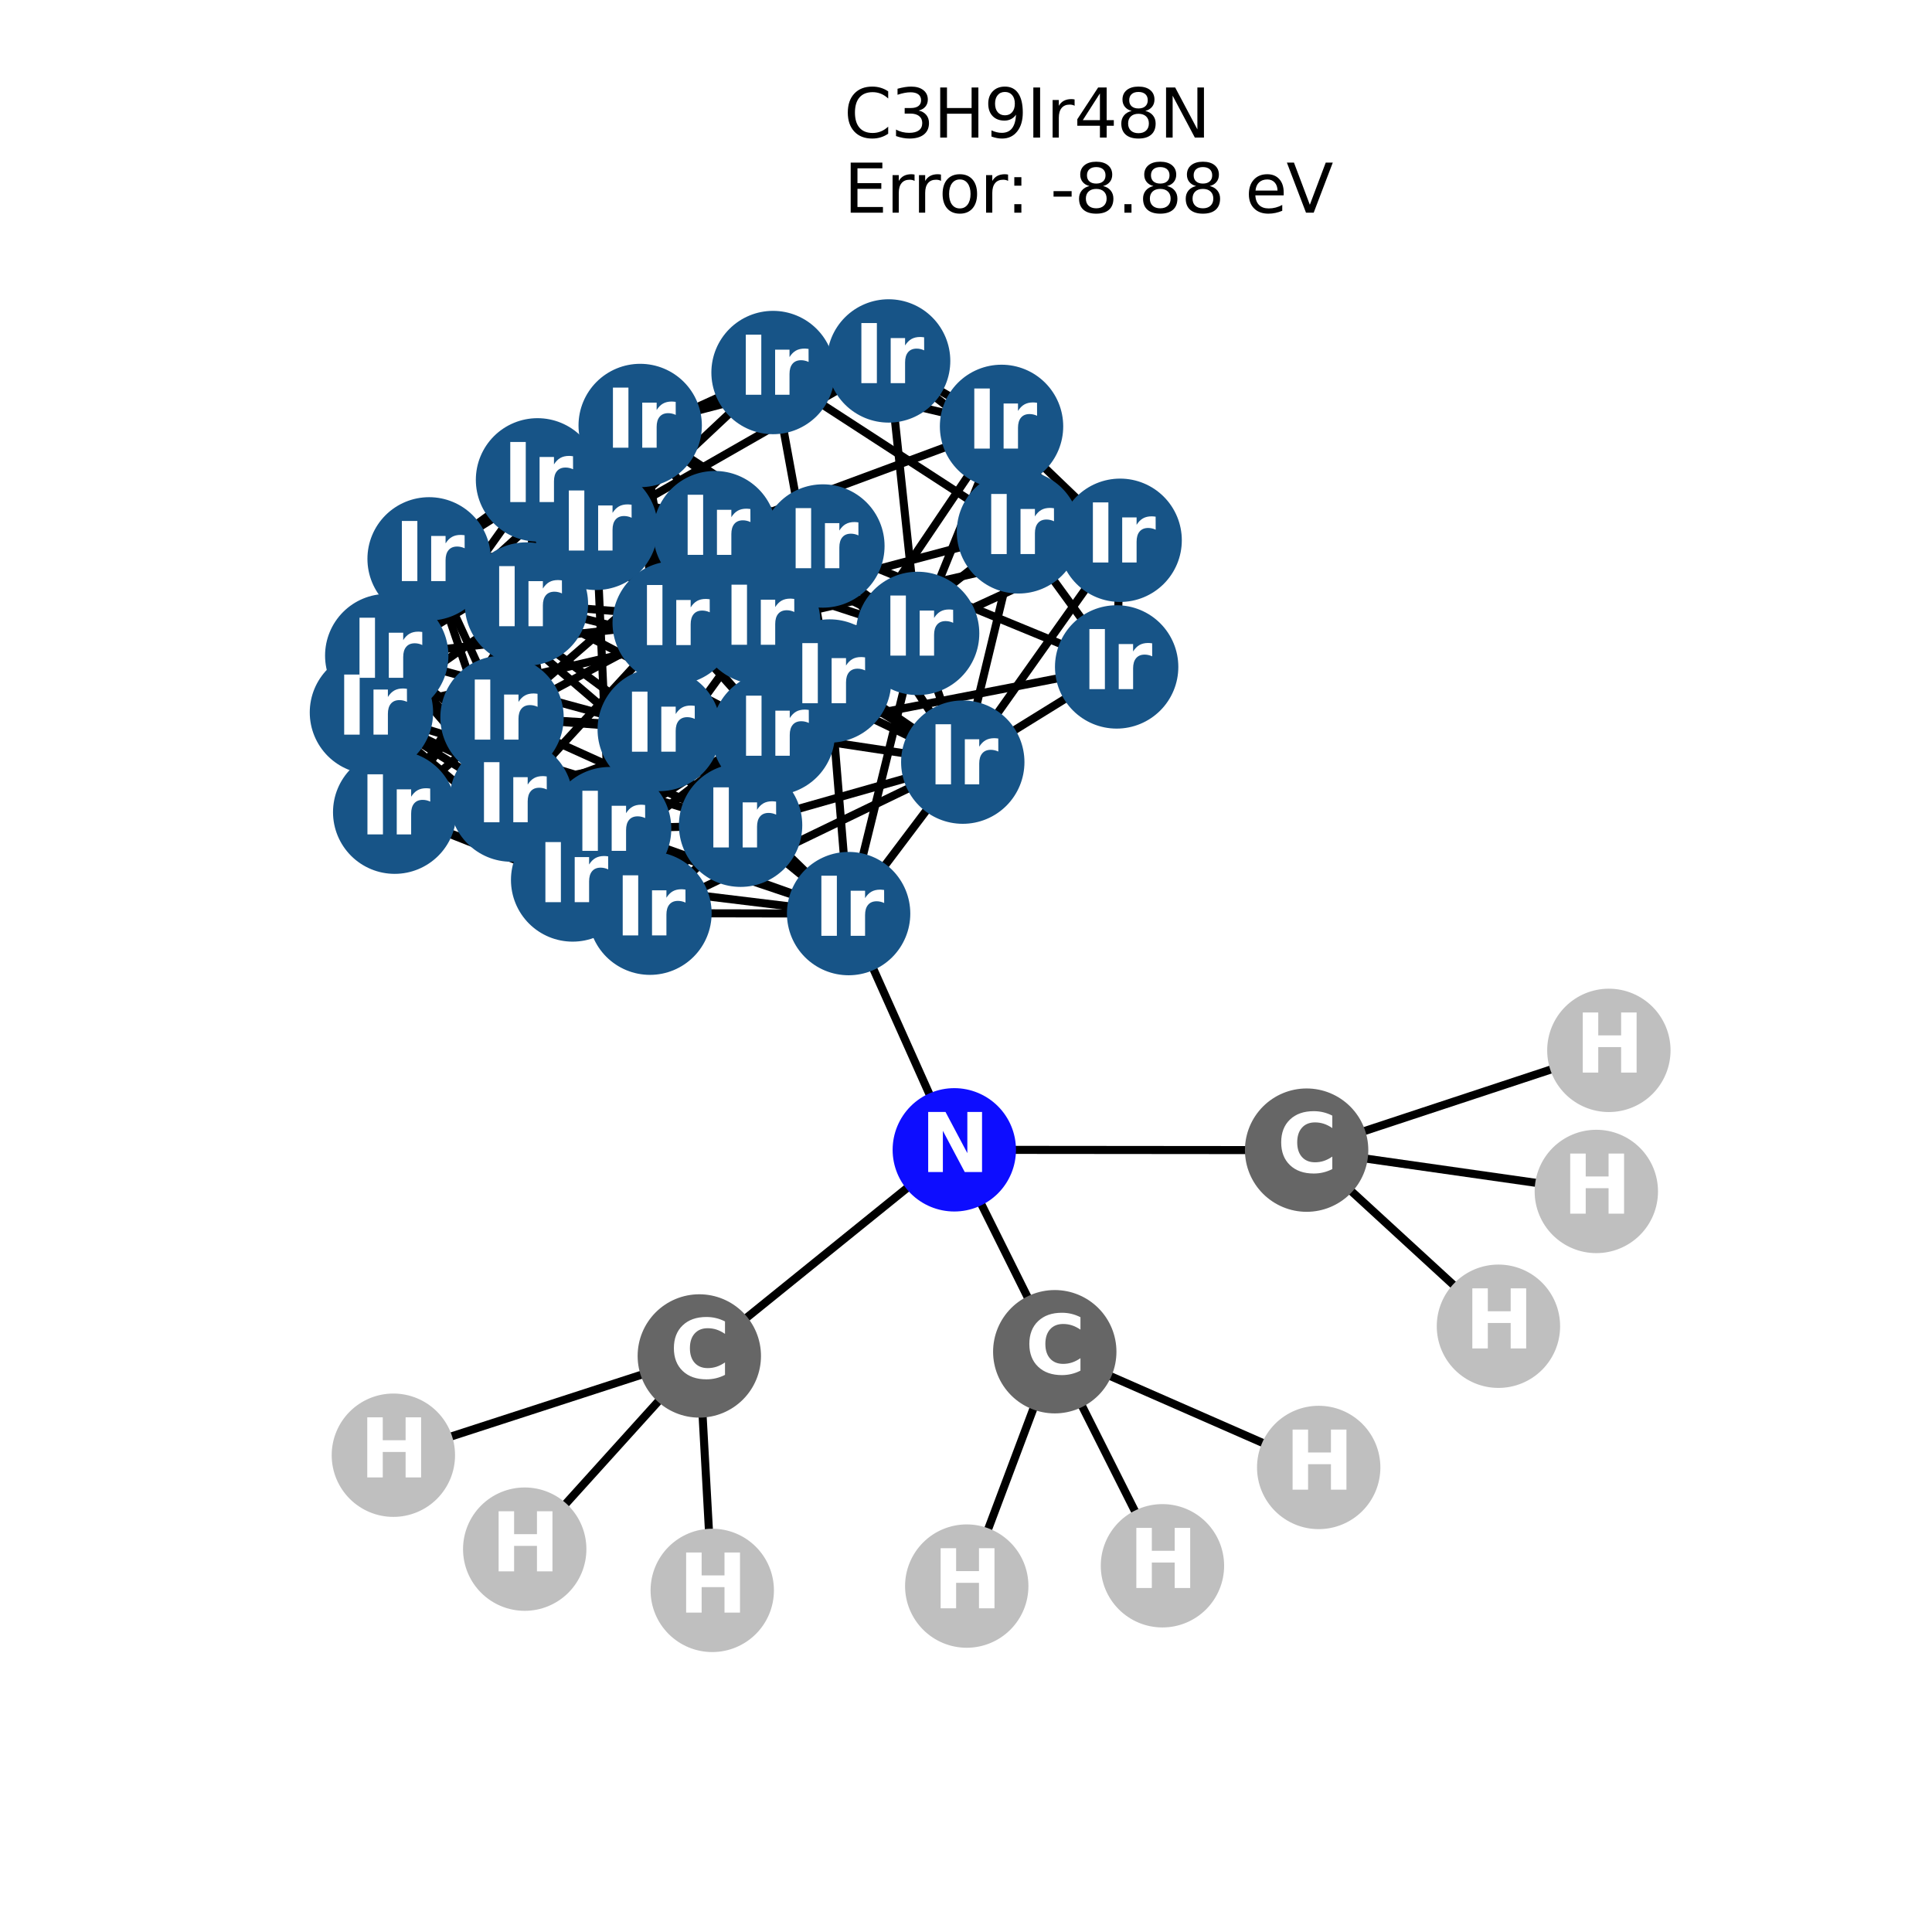 <?xml version="1.0" encoding="utf-8" standalone="no"?>
<!DOCTYPE svg PUBLIC "-//W3C//DTD SVG 1.1//EN"
  "http://www.w3.org/Graphics/SVG/1.1/DTD/svg11.dtd">
<svg xmlns:xlink="http://www.w3.org/1999/xlink" width="288pt" height="288pt" viewBox="0 0 288 288" xmlns="http://www.w3.org/2000/svg" version="1.1">
 <defs>
  <style type="text/css">*{stroke-linejoin: round; stroke-linecap: butt}</style>
 </defs>
 <g id="figure_1">
  <g id="patch_1">
   <path d="M 0 288 
L 288 288 
L 288 0 
L 0 0 
z
" style="fill: #ffffff"/>
  </g>
  <g id="axes_1">
   <g id="LineCollection_1">
    <path d="M 151.82 79.283 
L 166.457 99.418 
" clip-path="url(#pc8d4900eb2)" style="fill: none; stroke: #000000; stroke-width: 1.2"/>
    <path d="M 151.82 79.283 
L 115.237 55.533 
" clip-path="url(#pc8d4900eb2)" style="fill: none; stroke: #000000; stroke-width: 1.2"/>
    <path d="M 151.82 79.283 
L 149.298 63.56 
" clip-path="url(#pc8d4900eb2)" style="fill: none; stroke: #000000; stroke-width: 1.2"/>
    <path d="M 151.82 79.283 
L 166.977 80.539 
" clip-path="url(#pc8d4900eb2)" style="fill: none; stroke: #000000; stroke-width: 1.2"/>
    <path d="M 151.82 79.283 
L 100.502 92.853 
" clip-path="url(#pc8d4900eb2)" style="fill: none; stroke: #000000; stroke-width: 1.2"/>
    <path d="M 151.82 79.283 
L 143.519 113.61 
" clip-path="url(#pc8d4900eb2)" style="fill: none; stroke: #000000; stroke-width: 1.2"/>
    <path d="M 151.82 79.283 
L 123.662 101.516 
" clip-path="url(#pc8d4900eb2)" style="fill: none; stroke: #000000; stroke-width: 1.2"/>
    <path d="M 166.457 99.418 
L 166.977 80.539 
" clip-path="url(#pc8d4900eb2)" style="fill: none; stroke: #000000; stroke-width: 1.2"/>
    <path d="M 166.457 99.418 
L 122.667 81.391 
" clip-path="url(#pc8d4900eb2)" style="fill: none; stroke: #000000; stroke-width: 1.2"/>
    <path d="M 166.457 99.418 
L 115.273 109.348 
" clip-path="url(#pc8d4900eb2)" style="fill: none; stroke: #000000; stroke-width: 1.2"/>
    <path d="M 166.457 99.418 
L 143.519 113.61 
" clip-path="url(#pc8d4900eb2)" style="fill: none; stroke: #000000; stroke-width: 1.2"/>
    <path d="M 115.237 55.533 
L 149.298 63.56 
" clip-path="url(#pc8d4900eb2)" style="fill: none; stroke: #000000; stroke-width: 1.2"/>
    <path d="M 115.237 55.533 
L 80.127 71.531 
" clip-path="url(#pc8d4900eb2)" style="fill: none; stroke: #000000; stroke-width: 1.2"/>
    <path d="M 115.237 55.533 
L 78.472 90.039 
" clip-path="url(#pc8d4900eb2)" style="fill: none; stroke: #000000; stroke-width: 1.2"/>
    <path d="M 115.237 55.533 
L 123.662 101.516 
" clip-path="url(#pc8d4900eb2)" style="fill: none; stroke: #000000; stroke-width: 1.2"/>
    <path d="M 149.298 63.56 
L 166.977 80.539 
" clip-path="url(#pc8d4900eb2)" style="fill: none; stroke: #000000; stroke-width: 1.2"/>
    <path d="M 149.298 63.56 
L 132.466 53.804 
" clip-path="url(#pc8d4900eb2)" style="fill: none; stroke: #000000; stroke-width: 1.2"/>
    <path d="M 149.298 63.56 
L 123.662 101.516 
" clip-path="url(#pc8d4900eb2)" style="fill: none; stroke: #000000; stroke-width: 1.2"/>
    <path d="M 149.298 63.56 
L 106.568 79.4 
" clip-path="url(#pc8d4900eb2)" style="fill: none; stroke: #000000; stroke-width: 1.2"/>
    <path d="M 149.298 63.56 
L 136.789 94.421 
" clip-path="url(#pc8d4900eb2)" style="fill: none; stroke: #000000; stroke-width: 1.2"/>
    <path d="M 166.977 80.539 
L 132.466 53.804 
" clip-path="url(#pc8d4900eb2)" style="fill: none; stroke: #000000; stroke-width: 1.2"/>
    <path d="M 166.977 80.539 
L 143.519 113.61 
" clip-path="url(#pc8d4900eb2)" style="fill: none; stroke: #000000; stroke-width: 1.2"/>
    <path d="M 166.977 80.539 
L 136.789 94.421 
" clip-path="url(#pc8d4900eb2)" style="fill: none; stroke: #000000; stroke-width: 1.2"/>
    <path d="M 166.977 80.539 
L 113.106 92.805 
" clip-path="url(#pc8d4900eb2)" style="fill: none; stroke: #000000; stroke-width: 1.2"/>
    <path d="M 132.466 53.804 
L 95.432 63.427 
" clip-path="url(#pc8d4900eb2)" style="fill: none; stroke: #000000; stroke-width: 1.2"/>
    <path d="M 132.466 53.804 
L 136.789 94.421 
" clip-path="url(#pc8d4900eb2)" style="fill: none; stroke: #000000; stroke-width: 1.2"/>
    <path d="M 132.466 53.804 
L 88.857 78.76 
" clip-path="url(#pc8d4900eb2)" style="fill: none; stroke: #000000; stroke-width: 1.2"/>
    <path d="M 122.667 81.391 
L 95.432 63.427 
" clip-path="url(#pc8d4900eb2)" style="fill: none; stroke: #000000; stroke-width: 1.2"/>
    <path d="M 122.667 81.391 
L 80.127 71.531 
" clip-path="url(#pc8d4900eb2)" style="fill: none; stroke: #000000; stroke-width: 1.2"/>
    <path d="M 122.667 81.391 
L 115.273 109.348 
" clip-path="url(#pc8d4900eb2)" style="fill: none; stroke: #000000; stroke-width: 1.2"/>
    <path d="M 122.667 81.391 
L 143.519 113.61 
" clip-path="url(#pc8d4900eb2)" style="fill: none; stroke: #000000; stroke-width: 1.2"/>
    <path d="M 122.667 81.391 
L 106.568 79.4 
" clip-path="url(#pc8d4900eb2)" style="fill: none; stroke: #000000; stroke-width: 1.2"/>
    <path d="M 122.667 81.391 
L 113.106 92.805 
" clip-path="url(#pc8d4900eb2)" style="fill: none; stroke: #000000; stroke-width: 1.2"/>
    <path d="M 122.667 81.391 
L 74.837 106.943 
" clip-path="url(#pc8d4900eb2)" style="fill: none; stroke: #000000; stroke-width: 1.2"/>
    <path d="M 122.667 81.391 
L 63.967 83.308 
" clip-path="url(#pc8d4900eb2)" style="fill: none; stroke: #000000; stroke-width: 1.2"/>
    <path d="M 122.667 81.391 
L 110.399 123.016 
" clip-path="url(#pc8d4900eb2)" style="fill: none; stroke: #000000; stroke-width: 1.2"/>
    <path d="M 95.432 63.427 
L 80.127 71.531 
" clip-path="url(#pc8d4900eb2)" style="fill: none; stroke: #000000; stroke-width: 1.2"/>
    <path d="M 95.432 63.427 
L 100.502 92.853 
" clip-path="url(#pc8d4900eb2)" style="fill: none; stroke: #000000; stroke-width: 1.2"/>
    <path d="M 95.432 63.427 
L 106.568 79.4 
" clip-path="url(#pc8d4900eb2)" style="fill: none; stroke: #000000; stroke-width: 1.2"/>
    <path d="M 95.432 63.427 
L 136.789 94.421 
" clip-path="url(#pc8d4900eb2)" style="fill: none; stroke: #000000; stroke-width: 1.2"/>
    <path d="M 95.432 63.427 
L 88.857 78.76 
" clip-path="url(#pc8d4900eb2)" style="fill: none; stroke: #000000; stroke-width: 1.2"/>
    <path d="M 95.432 63.427 
L 63.967 83.308 
" clip-path="url(#pc8d4900eb2)" style="fill: none; stroke: #000000; stroke-width: 1.2"/>
    <path d="M 95.432 63.427 
L 57.651 97.729 
" clip-path="url(#pc8d4900eb2)" style="fill: none; stroke: #000000; stroke-width: 1.2"/>
    <path d="M 95.432 63.427 
L 98.271 108.744 
" clip-path="url(#pc8d4900eb2)" style="fill: none; stroke: #000000; stroke-width: 1.2"/>
    <path d="M 80.127 71.531 
L 100.502 92.853 
" clip-path="url(#pc8d4900eb2)" style="fill: none; stroke: #000000; stroke-width: 1.2"/>
    <path d="M 80.127 71.531 
L 78.472 90.039 
" clip-path="url(#pc8d4900eb2)" style="fill: none; stroke: #000000; stroke-width: 1.2"/>
    <path d="M 80.127 71.531 
L 123.662 101.516 
" clip-path="url(#pc8d4900eb2)" style="fill: none; stroke: #000000; stroke-width: 1.2"/>
    <path d="M 80.127 71.531 
L 113.106 92.805 
" clip-path="url(#pc8d4900eb2)" style="fill: none; stroke: #000000; stroke-width: 1.2"/>
    <path d="M 80.127 71.531 
L 63.967 83.308 
" clip-path="url(#pc8d4900eb2)" style="fill: none; stroke: #000000; stroke-width: 1.2"/>
    <path d="M 80.127 71.531 
L 76.208 119.264 
" clip-path="url(#pc8d4900eb2)" style="fill: none; stroke: #000000; stroke-width: 1.2"/>
    <path d="M 80.127 71.531 
L 55.369 106.201 
" clip-path="url(#pc8d4900eb2)" style="fill: none; stroke: #000000; stroke-width: 1.2"/>
    <path d="M 100.502 92.853 
L 115.273 109.348 
" clip-path="url(#pc8d4900eb2)" style="fill: none; stroke: #000000; stroke-width: 1.2"/>
    <path d="M 100.502 92.853 
L 143.519 113.61 
" clip-path="url(#pc8d4900eb2)" style="fill: none; stroke: #000000; stroke-width: 1.2"/>
    <path d="M 100.502 92.853 
L 123.662 101.516 
" clip-path="url(#pc8d4900eb2)" style="fill: none; stroke: #000000; stroke-width: 1.2"/>
    <path d="M 100.502 92.853 
L 88.857 78.76 
" clip-path="url(#pc8d4900eb2)" style="fill: none; stroke: #000000; stroke-width: 1.2"/>
    <path d="M 100.502 92.853 
L 76.208 119.264 
" clip-path="url(#pc8d4900eb2)" style="fill: none; stroke: #000000; stroke-width: 1.2"/>
    <path d="M 100.502 92.853 
L 57.651 97.729 
" clip-path="url(#pc8d4900eb2)" style="fill: none; stroke: #000000; stroke-width: 1.2"/>
    <path d="M 100.502 92.853 
L 96.889 136.129 
" clip-path="url(#pc8d4900eb2)" style="fill: none; stroke: #000000; stroke-width: 1.2"/>
    <path d="M 115.273 109.348 
L 143.519 113.61 
" clip-path="url(#pc8d4900eb2)" style="fill: none; stroke: #000000; stroke-width: 1.2"/>
    <path d="M 115.273 109.348 
L 78.472 90.039 
" clip-path="url(#pc8d4900eb2)" style="fill: none; stroke: #000000; stroke-width: 1.2"/>
    <path d="M 115.273 109.348 
L 106.568 79.4 
" clip-path="url(#pc8d4900eb2)" style="fill: none; stroke: #000000; stroke-width: 1.2"/>
    <path d="M 115.273 109.348 
L 88.857 78.76 
" clip-path="url(#pc8d4900eb2)" style="fill: none; stroke: #000000; stroke-width: 1.2"/>
    <path d="M 115.273 109.348 
L 74.837 106.943 
" clip-path="url(#pc8d4900eb2)" style="fill: none; stroke: #000000; stroke-width: 1.2"/>
    <path d="M 115.273 109.348 
L 96.889 136.129 
" clip-path="url(#pc8d4900eb2)" style="fill: none; stroke: #000000; stroke-width: 1.2"/>
    <path d="M 115.273 109.348 
L 58.836 121.071 
" clip-path="url(#pc8d4900eb2)" style="fill: none; stroke: #000000; stroke-width: 1.2"/>
    <path d="M 143.519 113.61 
L 123.662 101.516 
" clip-path="url(#pc8d4900eb2)" style="fill: none; stroke: #000000; stroke-width: 1.2"/>
    <path d="M 143.519 113.61 
L 136.789 94.421 
" clip-path="url(#pc8d4900eb2)" style="fill: none; stroke: #000000; stroke-width: 1.2"/>
    <path d="M 143.519 113.61 
L 113.106 92.805 
" clip-path="url(#pc8d4900eb2)" style="fill: none; stroke: #000000; stroke-width: 1.2"/>
    <path d="M 143.519 113.61 
L 96.889 136.129 
" clip-path="url(#pc8d4900eb2)" style="fill: none; stroke: #000000; stroke-width: 1.2"/>
    <path d="M 143.519 113.61 
L 110.399 123.016 
" clip-path="url(#pc8d4900eb2)" style="fill: none; stroke: #000000; stroke-width: 1.2"/>
    <path d="M 143.519 113.61 
L 126.502 136.187 
" clip-path="url(#pc8d4900eb2)" style="fill: none; stroke: #000000; stroke-width: 1.2"/>
    <path d="M 78.472 90.039 
L 123.662 101.516 
" clip-path="url(#pc8d4900eb2)" style="fill: none; stroke: #000000; stroke-width: 1.2"/>
    <path d="M 78.472 90.039 
L 106.568 79.4 
" clip-path="url(#pc8d4900eb2)" style="fill: none; stroke: #000000; stroke-width: 1.2"/>
    <path d="M 78.472 90.039 
L 113.106 92.805 
" clip-path="url(#pc8d4900eb2)" style="fill: none; stroke: #000000; stroke-width: 1.2"/>
    <path d="M 78.472 90.039 
L 88.857 78.76 
" clip-path="url(#pc8d4900eb2)" style="fill: none; stroke: #000000; stroke-width: 1.2"/>
    <path d="M 78.472 90.039 
L 55.369 106.201 
" clip-path="url(#pc8d4900eb2)" style="fill: none; stroke: #000000; stroke-width: 1.2"/>
    <path d="M 78.472 90.039 
L 85.362 131.175 
" clip-path="url(#pc8d4900eb2)" style="fill: none; stroke: #000000; stroke-width: 1.2"/>
    <path d="M 78.472 90.039 
L 58.836 121.071 
" clip-path="url(#pc8d4900eb2)" style="fill: none; stroke: #000000; stroke-width: 1.2"/>
    <path d="M 123.662 101.516 
L 106.568 79.4 
" clip-path="url(#pc8d4900eb2)" style="fill: none; stroke: #000000; stroke-width: 1.2"/>
    <path d="M 123.662 101.516 
L 136.789 94.421 
" clip-path="url(#pc8d4900eb2)" style="fill: none; stroke: #000000; stroke-width: 1.2"/>
    <path d="M 123.662 101.516 
L 76.208 119.264 
" clip-path="url(#pc8d4900eb2)" style="fill: none; stroke: #000000; stroke-width: 1.2"/>
    <path d="M 123.662 101.516 
L 85.362 131.175 
" clip-path="url(#pc8d4900eb2)" style="fill: none; stroke: #000000; stroke-width: 1.2"/>
    <path d="M 123.662 101.516 
L 126.502 136.187 
" clip-path="url(#pc8d4900eb2)" style="fill: none; stroke: #000000; stroke-width: 1.2"/>
    <path d="M 106.568 79.4 
L 136.789 94.421 
" clip-path="url(#pc8d4900eb2)" style="fill: none; stroke: #000000; stroke-width: 1.2"/>
    <path d="M 106.568 79.4 
L 74.837 106.943 
" clip-path="url(#pc8d4900eb2)" style="fill: none; stroke: #000000; stroke-width: 1.2"/>
    <path d="M 106.568 79.4 
L 85.362 131.175 
" clip-path="url(#pc8d4900eb2)" style="fill: none; stroke: #000000; stroke-width: 1.2"/>
    <path d="M 106.568 79.4 
L 98.271 108.744 
" clip-path="url(#pc8d4900eb2)" style="fill: none; stroke: #000000; stroke-width: 1.2"/>
    <path d="M 136.789 94.421 
L 113.106 92.805 
" clip-path="url(#pc8d4900eb2)" style="fill: none; stroke: #000000; stroke-width: 1.2"/>
    <path d="M 136.789 94.421 
L 88.857 78.76 
" clip-path="url(#pc8d4900eb2)" style="fill: none; stroke: #000000; stroke-width: 1.2"/>
    <path d="M 136.789 94.421 
L 98.271 108.744 
" clip-path="url(#pc8d4900eb2)" style="fill: none; stroke: #000000; stroke-width: 1.2"/>
    <path d="M 136.789 94.421 
L 126.502 136.187 
" clip-path="url(#pc8d4900eb2)" style="fill: none; stroke: #000000; stroke-width: 1.2"/>
    <path d="M 136.789 94.421 
L 90.875 123.526 
" clip-path="url(#pc8d4900eb2)" style="fill: none; stroke: #000000; stroke-width: 1.2"/>
    <path d="M 113.106 92.805 
L 88.857 78.76 
" clip-path="url(#pc8d4900eb2)" style="fill: none; stroke: #000000; stroke-width: 1.2"/>
    <path d="M 113.106 92.805 
L 110.399 123.016 
" clip-path="url(#pc8d4900eb2)" style="fill: none; stroke: #000000; stroke-width: 1.2"/>
    <path d="M 113.106 92.805 
L 55.369 106.201 
" clip-path="url(#pc8d4900eb2)" style="fill: none; stroke: #000000; stroke-width: 1.2"/>
    <path d="M 113.106 92.805 
L 90.875 123.526 
" clip-path="url(#pc8d4900eb2)" style="fill: none; stroke: #000000; stroke-width: 1.2"/>
    <path d="M 88.857 78.76 
L 57.651 97.729 
" clip-path="url(#pc8d4900eb2)" style="fill: none; stroke: #000000; stroke-width: 1.2"/>
    <path d="M 88.857 78.76 
L 90.875 123.526 
" clip-path="url(#pc8d4900eb2)" style="fill: none; stroke: #000000; stroke-width: 1.2"/>
    <path d="M 88.857 78.76 
L 58.836 121.071 
" clip-path="url(#pc8d4900eb2)" style="fill: none; stroke: #000000; stroke-width: 1.2"/>
    <path d="M 74.837 106.943 
L 63.967 83.308 
" clip-path="url(#pc8d4900eb2)" style="fill: none; stroke: #000000; stroke-width: 1.2"/>
    <path d="M 74.837 106.943 
L 96.889 136.129 
" clip-path="url(#pc8d4900eb2)" style="fill: none; stroke: #000000; stroke-width: 1.2"/>
    <path d="M 74.837 106.943 
L 110.399 123.016 
" clip-path="url(#pc8d4900eb2)" style="fill: none; stroke: #000000; stroke-width: 1.2"/>
    <path d="M 74.837 106.943 
L 85.362 131.175 
" clip-path="url(#pc8d4900eb2)" style="fill: none; stroke: #000000; stroke-width: 1.2"/>
    <path d="M 74.837 106.943 
L 98.271 108.744 
" clip-path="url(#pc8d4900eb2)" style="fill: none; stroke: #000000; stroke-width: 1.2"/>
    <path d="M 74.837 106.943 
L 58.836 121.071 
" clip-path="url(#pc8d4900eb2)" style="fill: none; stroke: #000000; stroke-width: 1.2"/>
    <path d="M 63.967 83.308 
L 76.208 119.264 
" clip-path="url(#pc8d4900eb2)" style="fill: none; stroke: #000000; stroke-width: 1.2"/>
    <path d="M 63.967 83.308 
L 57.651 97.729 
" clip-path="url(#pc8d4900eb2)" style="fill: none; stroke: #000000; stroke-width: 1.2"/>
    <path d="M 63.967 83.308 
L 110.399 123.016 
" clip-path="url(#pc8d4900eb2)" style="fill: none; stroke: #000000; stroke-width: 1.2"/>
    <path d="M 63.967 83.308 
L 55.369 106.201 
" clip-path="url(#pc8d4900eb2)" style="fill: none; stroke: #000000; stroke-width: 1.2"/>
    <path d="M 63.967 83.308 
L 98.271 108.744 
" clip-path="url(#pc8d4900eb2)" style="fill: none; stroke: #000000; stroke-width: 1.2"/>
    <path d="M 76.208 119.264 
L 57.651 97.729 
" clip-path="url(#pc8d4900eb2)" style="fill: none; stroke: #000000; stroke-width: 1.2"/>
    <path d="M 76.208 119.264 
L 96.889 136.129 
" clip-path="url(#pc8d4900eb2)" style="fill: none; stroke: #000000; stroke-width: 1.2"/>
    <path d="M 76.208 119.264 
L 55.369 106.201 
" clip-path="url(#pc8d4900eb2)" style="fill: none; stroke: #000000; stroke-width: 1.2"/>
    <path d="M 76.208 119.264 
L 85.362 131.175 
" clip-path="url(#pc8d4900eb2)" style="fill: none; stroke: #000000; stroke-width: 1.2"/>
    <path d="M 76.208 119.264 
L 126.502 136.187 
" clip-path="url(#pc8d4900eb2)" style="fill: none; stroke: #000000; stroke-width: 1.2"/>
    <path d="M 57.651 97.729 
L 96.889 136.129 
" clip-path="url(#pc8d4900eb2)" style="fill: none; stroke: #000000; stroke-width: 1.2"/>
    <path d="M 57.651 97.729 
L 98.271 108.744 
" clip-path="url(#pc8d4900eb2)" style="fill: none; stroke: #000000; stroke-width: 1.2"/>
    <path d="M 57.651 97.729 
L 90.875 123.526 
" clip-path="url(#pc8d4900eb2)" style="fill: none; stroke: #000000; stroke-width: 1.2"/>
    <path d="M 57.651 97.729 
L 58.836 121.071 
" clip-path="url(#pc8d4900eb2)" style="fill: none; stroke: #000000; stroke-width: 1.2"/>
    <path d="M 96.889 136.129 
L 110.399 123.016 
" clip-path="url(#pc8d4900eb2)" style="fill: none; stroke: #000000; stroke-width: 1.2"/>
    <path d="M 96.889 136.129 
L 126.502 136.187 
" clip-path="url(#pc8d4900eb2)" style="fill: none; stroke: #000000; stroke-width: 1.2"/>
    <path d="M 96.889 136.129 
L 58.836 121.071 
" clip-path="url(#pc8d4900eb2)" style="fill: none; stroke: #000000; stroke-width: 1.2"/>
    <path d="M 110.399 123.016 
L 55.369 106.201 
" clip-path="url(#pc8d4900eb2)" style="fill: none; stroke: #000000; stroke-width: 1.2"/>
    <path d="M 110.399 123.016 
L 126.502 136.187 
" clip-path="url(#pc8d4900eb2)" style="fill: none; stroke: #000000; stroke-width: 1.2"/>
    <path d="M 110.399 123.016 
L 90.875 123.526 
" clip-path="url(#pc8d4900eb2)" style="fill: none; stroke: #000000; stroke-width: 1.2"/>
    <path d="M 55.369 106.201 
L 85.362 131.175 
" clip-path="url(#pc8d4900eb2)" style="fill: none; stroke: #000000; stroke-width: 1.2"/>
    <path d="M 55.369 106.201 
L 90.875 123.526 
" clip-path="url(#pc8d4900eb2)" style="fill: none; stroke: #000000; stroke-width: 1.2"/>
    <path d="M 55.369 106.201 
L 58.836 121.071 
" clip-path="url(#pc8d4900eb2)" style="fill: none; stroke: #000000; stroke-width: 1.2"/>
    <path d="M 85.362 131.175 
L 98.271 108.744 
" clip-path="url(#pc8d4900eb2)" style="fill: none; stroke: #000000; stroke-width: 1.2"/>
    <path d="M 85.362 131.175 
L 126.502 136.187 
" clip-path="url(#pc8d4900eb2)" style="fill: none; stroke: #000000; stroke-width: 1.2"/>
    <path d="M 85.362 131.175 
L 58.836 121.071 
" clip-path="url(#pc8d4900eb2)" style="fill: none; stroke: #000000; stroke-width: 1.2"/>
    <path d="M 98.271 108.744 
L 126.502 136.187 
" clip-path="url(#pc8d4900eb2)" style="fill: none; stroke: #000000; stroke-width: 1.2"/>
    <path d="M 98.271 108.744 
L 90.875 123.526 
" clip-path="url(#pc8d4900eb2)" style="fill: none; stroke: #000000; stroke-width: 1.2"/>
    <path d="M 126.502 136.187 
L 90.875 123.526 
" clip-path="url(#pc8d4900eb2)" style="fill: none; stroke: #000000; stroke-width: 1.2"/>
    <path d="M 126.502 136.187 
L 142.256 171.402 
" clip-path="url(#pc8d4900eb2)" style="fill: none; stroke: #000000; stroke-width: 1.2"/>
    <path d="M 90.875 123.526 
L 58.836 121.071 
" clip-path="url(#pc8d4900eb2)" style="fill: none; stroke: #000000; stroke-width: 1.2"/>
    <path d="M 58.639 216.927 
L 104.245 202.13 
" clip-path="url(#pc8d4900eb2)" style="fill: none; stroke: #000000; stroke-width: 1.2"/>
    <path d="M 78.219 230.929 
L 104.245 202.13 
" clip-path="url(#pc8d4900eb2)" style="fill: none; stroke: #000000; stroke-width: 1.2"/>
    <path d="M 106.174 237.076 
L 104.245 202.13 
" clip-path="url(#pc8d4900eb2)" style="fill: none; stroke: #000000; stroke-width: 1.2"/>
    <path d="M 144.111 236.435 
L 157.232 201.499 
" clip-path="url(#pc8d4900eb2)" style="fill: none; stroke: #000000; stroke-width: 1.2"/>
    <path d="M 173.284 233.408 
L 157.232 201.499 
" clip-path="url(#pc8d4900eb2)" style="fill: none; stroke: #000000; stroke-width: 1.2"/>
    <path d="M 196.576 218.752 
L 157.232 201.499 
" clip-path="url(#pc8d4900eb2)" style="fill: none; stroke: #000000; stroke-width: 1.2"/>
    <path d="M 223.37 197.701 
L 194.776 171.449 
" clip-path="url(#pc8d4900eb2)" style="fill: none; stroke: #000000; stroke-width: 1.2"/>
    <path d="M 237.961 177.608 
L 194.776 171.449 
" clip-path="url(#pc8d4900eb2)" style="fill: none; stroke: #000000; stroke-width: 1.2"/>
    <path d="M 239.831 156.577 
L 194.776 171.449 
" clip-path="url(#pc8d4900eb2)" style="fill: none; stroke: #000000; stroke-width: 1.2"/>
    <path d="M 104.245 202.13 
L 142.256 171.402 
" clip-path="url(#pc8d4900eb2)" style="fill: none; stroke: #000000; stroke-width: 1.2"/>
    <path d="M 157.232 201.499 
L 142.256 171.402 
" clip-path="url(#pc8d4900eb2)" style="fill: none; stroke: #000000; stroke-width: 1.2"/>
    <path d="M 194.776 171.449 
L 142.256 171.402 
" clip-path="url(#pc8d4900eb2)" style="fill: none; stroke: #000000; stroke-width: 1.2"/>
   </g>
   <g id="PathCollection_1">
    <defs>
     <path id="C0_0_bed9281a33" d="M 0 8.944 
C 2.372 8.944 4.647 8.002 6.325 6.325 
C 8.002 4.647 8.944 2.372 8.944 -0 
C 8.944 -2.372 8.002 -4.647 6.325 -6.325 
C 4.647 -8.002 2.372 -8.944 0 -8.944 
C -2.372 -8.944 -4.647 -8.002 -6.325 -6.325 
C -8.002 -4.647 -8.944 -2.372 -8.944 0 
C -8.944 2.372 -8.002 4.647 -6.325 6.325 
C -4.647 8.002 -2.372 8.944 0 8.944 
z
"/>
    </defs>
    <g clip-path="url(#pc8d4900eb2)">
     <use xlink:href="#C0_0_bed9281a33" x="151.82" y="79.283" style="fill: #175487; stroke: #175487; stroke-width: 0.5"/>
    </g>
    <g clip-path="url(#pc8d4900eb2)">
     <use xlink:href="#C0_0_bed9281a33" x="166.457" y="99.418" style="fill: #175487; stroke: #175487; stroke-width: 0.5"/>
    </g>
    <g clip-path="url(#pc8d4900eb2)">
     <use xlink:href="#C0_0_bed9281a33" x="115.237" y="55.533" style="fill: #175487; stroke: #175487; stroke-width: 0.5"/>
    </g>
    <g clip-path="url(#pc8d4900eb2)">
     <use xlink:href="#C0_0_bed9281a33" x="149.298" y="63.56" style="fill: #175487; stroke: #175487; stroke-width: 0.5"/>
    </g>
    <g clip-path="url(#pc8d4900eb2)">
     <use xlink:href="#C0_0_bed9281a33" x="166.977" y="80.539" style="fill: #175487; stroke: #175487; stroke-width: 0.5"/>
    </g>
    <g clip-path="url(#pc8d4900eb2)">
     <use xlink:href="#C0_0_bed9281a33" x="132.466" y="53.804" style="fill: #175487; stroke: #175487; stroke-width: 0.5"/>
    </g>
    <g clip-path="url(#pc8d4900eb2)">
     <use xlink:href="#C0_0_bed9281a33" x="122.667" y="81.391" style="fill: #175487; stroke: #175487; stroke-width: 0.5"/>
    </g>
    <g clip-path="url(#pc8d4900eb2)">
     <use xlink:href="#C0_0_bed9281a33" x="95.432" y="63.427" style="fill: #175487; stroke: #175487; stroke-width: 0.5"/>
    </g>
    <g clip-path="url(#pc8d4900eb2)">
     <use xlink:href="#C0_0_bed9281a33" x="80.127" y="71.531" style="fill: #175487; stroke: #175487; stroke-width: 0.5"/>
    </g>
    <g clip-path="url(#pc8d4900eb2)">
     <use xlink:href="#C0_0_bed9281a33" x="100.502" y="92.853" style="fill: #175487; stroke: #175487; stroke-width: 0.5"/>
    </g>
    <g clip-path="url(#pc8d4900eb2)">
     <use xlink:href="#C0_0_bed9281a33" x="115.273" y="109.348" style="fill: #175487; stroke: #175487; stroke-width: 0.5"/>
    </g>
    <g clip-path="url(#pc8d4900eb2)">
     <use xlink:href="#C0_0_bed9281a33" x="143.519" y="113.61" style="fill: #175487; stroke: #175487; stroke-width: 0.5"/>
    </g>
    <g clip-path="url(#pc8d4900eb2)">
     <use xlink:href="#C0_0_bed9281a33" x="78.472" y="90.039" style="fill: #175487; stroke: #175487; stroke-width: 0.5"/>
    </g>
    <g clip-path="url(#pc8d4900eb2)">
     <use xlink:href="#C0_0_bed9281a33" x="123.662" y="101.516" style="fill: #175487; stroke: #175487; stroke-width: 0.5"/>
    </g>
    <g clip-path="url(#pc8d4900eb2)">
     <use xlink:href="#C0_0_bed9281a33" x="106.568" y="79.4" style="fill: #175487; stroke: #175487; stroke-width: 0.5"/>
    </g>
    <g clip-path="url(#pc8d4900eb2)">
     <use xlink:href="#C0_0_bed9281a33" x="136.789" y="94.421" style="fill: #175487; stroke: #175487; stroke-width: 0.5"/>
    </g>
    <g clip-path="url(#pc8d4900eb2)">
     <use xlink:href="#C0_0_bed9281a33" x="113.106" y="92.805" style="fill: #175487; stroke: #175487; stroke-width: 0.5"/>
    </g>
    <g clip-path="url(#pc8d4900eb2)">
     <use xlink:href="#C0_0_bed9281a33" x="88.857" y="78.76" style="fill: #175487; stroke: #175487; stroke-width: 0.5"/>
    </g>
    <g clip-path="url(#pc8d4900eb2)">
     <use xlink:href="#C0_0_bed9281a33" x="74.837" y="106.943" style="fill: #175487; stroke: #175487; stroke-width: 0.5"/>
    </g>
    <g clip-path="url(#pc8d4900eb2)">
     <use xlink:href="#C0_0_bed9281a33" x="63.967" y="83.308" style="fill: #175487; stroke: #175487; stroke-width: 0.5"/>
    </g>
    <g clip-path="url(#pc8d4900eb2)">
     <use xlink:href="#C0_0_bed9281a33" x="76.208" y="119.264" style="fill: #175487; stroke: #175487; stroke-width: 0.5"/>
    </g>
    <g clip-path="url(#pc8d4900eb2)">
     <use xlink:href="#C0_0_bed9281a33" x="57.651" y="97.729" style="fill: #175487; stroke: #175487; stroke-width: 0.5"/>
    </g>
    <g clip-path="url(#pc8d4900eb2)">
     <use xlink:href="#C0_0_bed9281a33" x="96.889" y="136.129" style="fill: #175487; stroke: #175487; stroke-width: 0.5"/>
    </g>
    <g clip-path="url(#pc8d4900eb2)">
     <use xlink:href="#C0_0_bed9281a33" x="110.399" y="123.016" style="fill: #175487; stroke: #175487; stroke-width: 0.5"/>
    </g>
    <g clip-path="url(#pc8d4900eb2)">
     <use xlink:href="#C0_0_bed9281a33" x="55.369" y="106.201" style="fill: #175487; stroke: #175487; stroke-width: 0.5"/>
    </g>
    <g clip-path="url(#pc8d4900eb2)">
     <use xlink:href="#C0_0_bed9281a33" x="85.362" y="131.175" style="fill: #175487; stroke: #175487; stroke-width: 0.5"/>
    </g>
    <g clip-path="url(#pc8d4900eb2)">
     <use xlink:href="#C0_0_bed9281a33" x="98.271" y="108.744" style="fill: #175487; stroke: #175487; stroke-width: 0.5"/>
    </g>
    <g clip-path="url(#pc8d4900eb2)">
     <use xlink:href="#C0_0_bed9281a33" x="126.502" y="136.187" style="fill: #175487; stroke: #175487; stroke-width: 0.5"/>
    </g>
    <g clip-path="url(#pc8d4900eb2)">
     <use xlink:href="#C0_0_bed9281a33" x="90.875" y="123.526" style="fill: #175487; stroke: #175487; stroke-width: 0.5"/>
    </g>
    <g clip-path="url(#pc8d4900eb2)">
     <use xlink:href="#C0_0_bed9281a33" x="58.836" y="121.071" style="fill: #175487; stroke: #175487; stroke-width: 0.5"/>
    </g>
    <g clip-path="url(#pc8d4900eb2)">
     <use xlink:href="#C0_0_bed9281a33" x="58.639" y="216.927" style="fill: #bfbfbf; stroke: #bfbfbf; stroke-width: 0.5"/>
    </g>
    <g clip-path="url(#pc8d4900eb2)">
     <use xlink:href="#C0_0_bed9281a33" x="78.219" y="230.929" style="fill: #bfbfbf; stroke: #bfbfbf; stroke-width: 0.5"/>
    </g>
    <g clip-path="url(#pc8d4900eb2)">
     <use xlink:href="#C0_0_bed9281a33" x="106.174" y="237.076" style="fill: #bfbfbf; stroke: #bfbfbf; stroke-width: 0.5"/>
    </g>
    <g clip-path="url(#pc8d4900eb2)">
     <use xlink:href="#C0_0_bed9281a33" x="144.111" y="236.435" style="fill: #bfbfbf; stroke: #bfbfbf; stroke-width: 0.5"/>
    </g>
    <g clip-path="url(#pc8d4900eb2)">
     <use xlink:href="#C0_0_bed9281a33" x="173.284" y="233.408" style="fill: #bfbfbf; stroke: #bfbfbf; stroke-width: 0.5"/>
    </g>
    <g clip-path="url(#pc8d4900eb2)">
     <use xlink:href="#C0_0_bed9281a33" x="196.576" y="218.752" style="fill: #bfbfbf; stroke: #bfbfbf; stroke-width: 0.5"/>
    </g>
    <g clip-path="url(#pc8d4900eb2)">
     <use xlink:href="#C0_0_bed9281a33" x="223.37" y="197.701" style="fill: #bfbfbf; stroke: #bfbfbf; stroke-width: 0.5"/>
    </g>
    <g clip-path="url(#pc8d4900eb2)">
     <use xlink:href="#C0_0_bed9281a33" x="237.961" y="177.608" style="fill: #bfbfbf; stroke: #bfbfbf; stroke-width: 0.5"/>
    </g>
    <g clip-path="url(#pc8d4900eb2)">
     <use xlink:href="#C0_0_bed9281a33" x="239.831" y="156.577" style="fill: #bfbfbf; stroke: #bfbfbf; stroke-width: 0.5"/>
    </g>
    <g clip-path="url(#pc8d4900eb2)">
     <use xlink:href="#C0_0_bed9281a33" x="104.245" y="202.13" style="fill: #666666; stroke: #666666; stroke-width: 0.5"/>
    </g>
    <g clip-path="url(#pc8d4900eb2)">
     <use xlink:href="#C0_0_bed9281a33" x="157.232" y="201.499" style="fill: #666666; stroke: #666666; stroke-width: 0.5"/>
    </g>
    <g clip-path="url(#pc8d4900eb2)">
     <use xlink:href="#C0_0_bed9281a33" x="194.776" y="171.449" style="fill: #666666; stroke: #666666; stroke-width: 0.5"/>
    </g>
    <g clip-path="url(#pc8d4900eb2)">
     <use xlink:href="#C0_0_bed9281a33" x="142.256" y="171.402" style="fill: #0d0dff; stroke: #0d0dff; stroke-width: 0.5"/>
    </g>
   </g>
   <g id="text_1">
    <g clip-path="url(#pc8d4900eb2)">
     <!-- Ir -->
     <g style="fill: #ffffff" transform="translate(146.629 82.594) scale(0.12 -0.12)">
      <defs>
       <path id="DejaVuSans-Bold-49" d="M 588 4666 
L 1791 4666 
L 1791 0 
L 588 0 
L 588 4666 
z
" transform="scale(0.016)"/>
       <path id="DejaVuSans-Bold-72" d="M 3138 2547 
Q 2991 2616 2845 2648 
Q 2700 2681 2553 2681 
Q 2122 2681 1889 2404 
Q 1656 2128 1656 1613 
L 1656 0 
L 538 0 
L 538 3500 
L 1656 3500 
L 1656 2925 
Q 1872 3269 2151 3426 
Q 2431 3584 2822 3584 
Q 2878 3584 2943 3579 
Q 3009 3575 3134 3559 
L 3138 2547 
z
" transform="scale(0.016)"/>
      </defs>
      <use xlink:href="#DejaVuSans-Bold-49"/>
      <use xlink:href="#DejaVuSans-Bold-72" transform="translate(37.207 0)"/>
     </g>
    </g>
   </g>
   <g id="text_2">
    <g clip-path="url(#pc8d4900eb2)">
     <!-- Ir -->
     <g style="fill: #ffffff" transform="translate(161.266 102.729) scale(0.12 -0.12)">
      <use xlink:href="#DejaVuSans-Bold-49"/>
      <use xlink:href="#DejaVuSans-Bold-72" transform="translate(37.207 0)"/>
     </g>
    </g>
   </g>
   <g id="text_3">
    <g clip-path="url(#pc8d4900eb2)">
     <!-- Ir -->
     <g style="fill: #ffffff" transform="translate(110.047 58.845) scale(0.12 -0.12)">
      <use xlink:href="#DejaVuSans-Bold-49"/>
      <use xlink:href="#DejaVuSans-Bold-72" transform="translate(37.207 0)"/>
     </g>
    </g>
   </g>
   <g id="text_4">
    <g clip-path="url(#pc8d4900eb2)">
     <!-- Ir -->
     <g style="fill: #ffffff" transform="translate(144.107 66.871) scale(0.12 -0.12)">
      <use xlink:href="#DejaVuSans-Bold-49"/>
      <use xlink:href="#DejaVuSans-Bold-72" transform="translate(37.207 0)"/>
     </g>
    </g>
   </g>
   <g id="text_5">
    <g clip-path="url(#pc8d4900eb2)">
     <!-- Ir -->
     <g style="fill: #ffffff" transform="translate(161.786 83.851) scale(0.12 -0.12)">
      <use xlink:href="#DejaVuSans-Bold-49"/>
      <use xlink:href="#DejaVuSans-Bold-72" transform="translate(37.207 0)"/>
     </g>
    </g>
   </g>
   <g id="text_6">
    <g clip-path="url(#pc8d4900eb2)">
     <!-- Ir -->
     <g style="fill: #ffffff" transform="translate(127.275 57.115) scale(0.12 -0.12)">
      <use xlink:href="#DejaVuSans-Bold-49"/>
      <use xlink:href="#DejaVuSans-Bold-72" transform="translate(37.207 0)"/>
     </g>
    </g>
   </g>
   <g id="text_7">
    <g clip-path="url(#pc8d4900eb2)">
     <!-- Ir -->
     <g style="fill: #ffffff" transform="translate(117.476 84.703) scale(0.12 -0.12)">
      <use xlink:href="#DejaVuSans-Bold-49"/>
      <use xlink:href="#DejaVuSans-Bold-72" transform="translate(37.207 0)"/>
     </g>
    </g>
   </g>
   <g id="text_8">
    <g clip-path="url(#pc8d4900eb2)">
     <!-- Ir -->
     <g style="fill: #ffffff" transform="translate(90.241 66.738) scale(0.12 -0.12)">
      <use xlink:href="#DejaVuSans-Bold-49"/>
      <use xlink:href="#DejaVuSans-Bold-72" transform="translate(37.207 0)"/>
     </g>
    </g>
   </g>
   <g id="text_9">
    <g clip-path="url(#pc8d4900eb2)">
     <!-- Ir -->
     <g style="fill: #ffffff" transform="translate(74.936 74.843) scale(0.12 -0.12)">
      <use xlink:href="#DejaVuSans-Bold-49"/>
      <use xlink:href="#DejaVuSans-Bold-72" transform="translate(37.207 0)"/>
     </g>
    </g>
   </g>
   <g id="text_10">
    <g clip-path="url(#pc8d4900eb2)">
     <!-- Ir -->
     <g style="fill: #ffffff" transform="translate(95.312 96.164) scale(0.12 -0.12)">
      <use xlink:href="#DejaVuSans-Bold-49"/>
      <use xlink:href="#DejaVuSans-Bold-72" transform="translate(37.207 0)"/>
     </g>
    </g>
   </g>
   <g id="text_11">
    <g clip-path="url(#pc8d4900eb2)">
     <!-- Ir -->
     <g style="fill: #ffffff" transform="translate(110.082 112.66) scale(0.12 -0.12)">
      <use xlink:href="#DejaVuSans-Bold-49"/>
      <use xlink:href="#DejaVuSans-Bold-72" transform="translate(37.207 0)"/>
     </g>
    </g>
   </g>
   <g id="text_12">
    <g clip-path="url(#pc8d4900eb2)">
     <!-- Ir -->
     <g style="fill: #ffffff" transform="translate(138.328 116.922) scale(0.12 -0.12)">
      <use xlink:href="#DejaVuSans-Bold-49"/>
      <use xlink:href="#DejaVuSans-Bold-72" transform="translate(37.207 0)"/>
     </g>
    </g>
   </g>
   <g id="text_13">
    <g clip-path="url(#pc8d4900eb2)">
     <!-- Ir -->
     <g style="fill: #ffffff" transform="translate(73.281 93.35) scale(0.12 -0.12)">
      <use xlink:href="#DejaVuSans-Bold-49"/>
      <use xlink:href="#DejaVuSans-Bold-72" transform="translate(37.207 0)"/>
     </g>
    </g>
   </g>
   <g id="text_14">
    <g clip-path="url(#pc8d4900eb2)">
     <!-- Ir -->
     <g style="fill: #ffffff" transform="translate(118.471 104.827) scale(0.12 -0.12)">
      <use xlink:href="#DejaVuSans-Bold-49"/>
      <use xlink:href="#DejaVuSans-Bold-72" transform="translate(37.207 0)"/>
     </g>
    </g>
   </g>
   <g id="text_15">
    <g clip-path="url(#pc8d4900eb2)">
     <!-- Ir -->
     <g style="fill: #ffffff" transform="translate(101.377 82.711) scale(0.12 -0.12)">
      <use xlink:href="#DejaVuSans-Bold-49"/>
      <use xlink:href="#DejaVuSans-Bold-72" transform="translate(37.207 0)"/>
     </g>
    </g>
   </g>
   <g id="text_16">
    <g clip-path="url(#pc8d4900eb2)">
     <!-- Ir -->
     <g style="fill: #ffffff" transform="translate(131.598 97.732) scale(0.12 -0.12)">
      <use xlink:href="#DejaVuSans-Bold-49"/>
      <use xlink:href="#DejaVuSans-Bold-72" transform="translate(37.207 0)"/>
     </g>
    </g>
   </g>
   <g id="text_17">
    <g clip-path="url(#pc8d4900eb2)">
     <!-- Ir -->
     <g style="fill: #ffffff" transform="translate(107.915 96.116) scale(0.12 -0.12)">
      <use xlink:href="#DejaVuSans-Bold-49"/>
      <use xlink:href="#DejaVuSans-Bold-72" transform="translate(37.207 0)"/>
     </g>
    </g>
   </g>
   <g id="text_18">
    <g clip-path="url(#pc8d4900eb2)">
     <!-- Ir -->
     <g style="fill: #ffffff" transform="translate(83.666 82.071) scale(0.12 -0.12)">
      <use xlink:href="#DejaVuSans-Bold-49"/>
      <use xlink:href="#DejaVuSans-Bold-72" transform="translate(37.207 0)"/>
     </g>
    </g>
   </g>
   <g id="text_19">
    <g clip-path="url(#pc8d4900eb2)">
     <!-- Ir -->
     <g style="fill: #ffffff" transform="translate(69.646 110.255) scale(0.12 -0.12)">
      <use xlink:href="#DejaVuSans-Bold-49"/>
      <use xlink:href="#DejaVuSans-Bold-72" transform="translate(37.207 0)"/>
     </g>
    </g>
   </g>
   <g id="text_20">
    <g clip-path="url(#pc8d4900eb2)">
     <!-- Ir -->
     <g style="fill: #ffffff" transform="translate(58.776 86.619) scale(0.12 -0.12)">
      <use xlink:href="#DejaVuSans-Bold-49"/>
      <use xlink:href="#DejaVuSans-Bold-72" transform="translate(37.207 0)"/>
     </g>
    </g>
   </g>
   <g id="text_21">
    <g clip-path="url(#pc8d4900eb2)">
     <!-- Ir -->
     <g style="fill: #ffffff" transform="translate(71.017 122.575) scale(0.12 -0.12)">
      <use xlink:href="#DejaVuSans-Bold-49"/>
      <use xlink:href="#DejaVuSans-Bold-72" transform="translate(37.207 0)"/>
     </g>
    </g>
   </g>
   <g id="text_22">
    <g clip-path="url(#pc8d4900eb2)">
     <!-- Ir -->
     <g style="fill: #ffffff" transform="translate(52.461 101.04) scale(0.12 -0.12)">
      <use xlink:href="#DejaVuSans-Bold-49"/>
      <use xlink:href="#DejaVuSans-Bold-72" transform="translate(37.207 0)"/>
     </g>
    </g>
   </g>
   <g id="text_23">
    <g clip-path="url(#pc8d4900eb2)">
     <!-- Ir -->
     <g style="fill: #ffffff" transform="translate(91.698 139.44) scale(0.12 -0.12)">
      <use xlink:href="#DejaVuSans-Bold-49"/>
      <use xlink:href="#DejaVuSans-Bold-72" transform="translate(37.207 0)"/>
     </g>
    </g>
   </g>
   <g id="text_24">
    <g clip-path="url(#pc8d4900eb2)">
     <!-- Ir -->
     <g style="fill: #ffffff" transform="translate(105.208 126.328) scale(0.12 -0.12)">
      <use xlink:href="#DejaVuSans-Bold-49"/>
      <use xlink:href="#DejaVuSans-Bold-72" transform="translate(37.207 0)"/>
     </g>
    </g>
   </g>
   <g id="text_25">
    <g clip-path="url(#pc8d4900eb2)">
     <!-- Ir -->
     <g style="fill: #ffffff" transform="translate(50.178 109.512) scale(0.12 -0.12)">
      <use xlink:href="#DejaVuSans-Bold-49"/>
      <use xlink:href="#DejaVuSans-Bold-72" transform="translate(37.207 0)"/>
     </g>
    </g>
   </g>
   <g id="text_26">
    <g clip-path="url(#pc8d4900eb2)">
     <!-- Ir -->
     <g style="fill: #ffffff" transform="translate(80.172 134.486) scale(0.12 -0.12)">
      <use xlink:href="#DejaVuSans-Bold-49"/>
      <use xlink:href="#DejaVuSans-Bold-72" transform="translate(37.207 0)"/>
     </g>
    </g>
   </g>
   <g id="text_27">
    <g clip-path="url(#pc8d4900eb2)">
     <!-- Ir -->
     <g style="fill: #ffffff" transform="translate(93.08 112.055) scale(0.12 -0.12)">
      <use xlink:href="#DejaVuSans-Bold-49"/>
      <use xlink:href="#DejaVuSans-Bold-72" transform="translate(37.207 0)"/>
     </g>
    </g>
   </g>
   <g id="text_28">
    <g clip-path="url(#pc8d4900eb2)">
     <!-- Ir -->
     <g style="fill: #ffffff" transform="translate(121.311 139.499) scale(0.12 -0.12)">
      <use xlink:href="#DejaVuSans-Bold-49"/>
      <use xlink:href="#DejaVuSans-Bold-72" transform="translate(37.207 0)"/>
     </g>
    </g>
   </g>
   <g id="text_29">
    <g clip-path="url(#pc8d4900eb2)">
     <!-- Ir -->
     <g style="fill: #ffffff" transform="translate(85.684 126.837) scale(0.12 -0.12)">
      <use xlink:href="#DejaVuSans-Bold-49"/>
      <use xlink:href="#DejaVuSans-Bold-72" transform="translate(37.207 0)"/>
     </g>
    </g>
   </g>
   <g id="text_30">
    <g clip-path="url(#pc8d4900eb2)">
     <!-- Ir -->
     <g style="fill: #ffffff" transform="translate(53.645 124.382) scale(0.12 -0.12)">
      <use xlink:href="#DejaVuSans-Bold-49"/>
      <use xlink:href="#DejaVuSans-Bold-72" transform="translate(37.207 0)"/>
     </g>
    </g>
   </g>
   <g id="text_31">
    <g clip-path="url(#pc8d4900eb2)">
     <!-- H -->
     <g style="fill: #ffffff" transform="translate(53.618 220.238) scale(0.12 -0.12)">
      <defs>
       <path id="DejaVuSans-Bold-48" d="M 588 4666 
L 1791 4666 
L 1791 2888 
L 3566 2888 
L 3566 4666 
L 4769 4666 
L 4769 0 
L 3566 0 
L 3566 1978 
L 1791 1978 
L 1791 0 
L 588 0 
L 588 4666 
z
" transform="scale(0.016)"/>
      </defs>
      <use xlink:href="#DejaVuSans-Bold-48"/>
     </g>
    </g>
   </g>
   <g id="text_32">
    <g clip-path="url(#pc8d4900eb2)">
     <!-- H -->
     <g style="fill: #ffffff" transform="translate(73.198 234.24) scale(0.12 -0.12)">
      <use xlink:href="#DejaVuSans-Bold-48"/>
     </g>
    </g>
   </g>
   <g id="text_33">
    <g clip-path="url(#pc8d4900eb2)">
     <!-- H -->
     <g style="fill: #ffffff" transform="translate(101.153 240.388) scale(0.12 -0.12)">
      <use xlink:href="#DejaVuSans-Bold-48"/>
     </g>
    </g>
   </g>
   <g id="text_34">
    <g clip-path="url(#pc8d4900eb2)">
     <!-- H -->
     <g style="fill: #ffffff" transform="translate(139.089 239.747) scale(0.12 -0.12)">
      <use xlink:href="#DejaVuSans-Bold-48"/>
     </g>
    </g>
   </g>
   <g id="text_35">
    <g clip-path="url(#pc8d4900eb2)">
     <!-- H -->
     <g style="fill: #ffffff" transform="translate(168.263 236.719) scale(0.12 -0.12)">
      <use xlink:href="#DejaVuSans-Bold-48"/>
     </g>
    </g>
   </g>
   <g id="text_36">
    <g clip-path="url(#pc8d4900eb2)">
     <!-- H -->
     <g style="fill: #ffffff" transform="translate(191.555 222.063) scale(0.12 -0.12)">
      <use xlink:href="#DejaVuSans-Bold-48"/>
     </g>
    </g>
   </g>
   <g id="text_37">
    <g clip-path="url(#pc8d4900eb2)">
     <!-- H -->
     <g style="fill: #ffffff" transform="translate(218.348 201.012) scale(0.12 -0.12)">
      <use xlink:href="#DejaVuSans-Bold-48"/>
     </g>
    </g>
   </g>
   <g id="text_38">
    <g clip-path="url(#pc8d4900eb2)">
     <!-- H -->
     <g style="fill: #ffffff" transform="translate(232.94 180.919) scale(0.12 -0.12)">
      <use xlink:href="#DejaVuSans-Bold-48"/>
     </g>
    </g>
   </g>
   <g id="text_39">
    <g clip-path="url(#pc8d4900eb2)">
     <!-- H -->
     <g style="fill: #ffffff" transform="translate(234.81 159.888) scale(0.12 -0.12)">
      <use xlink:href="#DejaVuSans-Bold-48"/>
     </g>
    </g>
   </g>
   <g id="text_40">
    <g clip-path="url(#pc8d4900eb2)">
     <!-- C -->
     <g style="fill: #ffffff" transform="translate(99.842 205.441) scale(0.12 -0.12)">
      <defs>
       <path id="DejaVuSans-Bold-43" d="M 4288 256 
Q 3956 84 3597 -3 
Q 3238 -91 2847 -91 
Q 1681 -91 1000 561 
Q 319 1213 319 2328 
Q 319 3447 1000 4098 
Q 1681 4750 2847 4750 
Q 3238 4750 3597 4662 
Q 3956 4575 4288 4403 
L 4288 3438 
Q 3953 3666 3628 3772 
Q 3303 3878 2944 3878 
Q 2300 3878 1931 3465 
Q 1563 3053 1563 2328 
Q 1563 1606 1931 1193 
Q 2300 781 2944 781 
Q 3303 781 3628 887 
Q 3953 994 4288 1222 
L 4288 256 
z
" transform="scale(0.016)"/>
      </defs>
      <use xlink:href="#DejaVuSans-Bold-43"/>
     </g>
    </g>
   </g>
   <g id="text_41">
    <g clip-path="url(#pc8d4900eb2)">
     <!-- C -->
     <g style="fill: #ffffff" transform="translate(152.829 204.81) scale(0.12 -0.12)">
      <use xlink:href="#DejaVuSans-Bold-43"/>
     </g>
    </g>
   </g>
   <g id="text_42">
    <g clip-path="url(#pc8d4900eb2)">
     <!-- C -->
     <g style="fill: #ffffff" transform="translate(190.372 174.76) scale(0.12 -0.12)">
      <use xlink:href="#DejaVuSans-Bold-43"/>
     </g>
    </g>
   </g>
   <g id="text_43">
    <g clip-path="url(#pc8d4900eb2)">
     <!-- N -->
     <g style="fill: #ffffff" transform="translate(137.235 174.713) scale(0.12 -0.12)">
      <defs>
       <path id="DejaVuSans-Bold-4e" d="M 588 4666 
L 1931 4666 
L 3628 1466 
L 3628 4666 
L 4769 4666 
L 4769 0 
L 3425 0 
L 1728 3200 
L 1728 0 
L 588 0 
L 588 4666 
z
" transform="scale(0.016)"/>
      </defs>
      <use xlink:href="#DejaVuSans-Bold-4e"/>
     </g>
    </g>
   </g>
   <g id="text_44">
    <!-- C3H9Ir48N -->
    <g transform="translate(125.806 20.508) scale(0.1 -0.1)">
     <defs>
      <path id="DejaVuSans-43" d="M 4122 4306 
L 4122 3641 
Q 3803 3938 3442 4084 
Q 3081 4231 2675 4231 
Q 1875 4231 1450 3742 
Q 1025 3253 1025 2328 
Q 1025 1406 1450 917 
Q 1875 428 2675 428 
Q 3081 428 3442 575 
Q 3803 722 4122 1019 
L 4122 359 
Q 3791 134 3420 21 
Q 3050 -91 2638 -91 
Q 1578 -91 968 557 
Q 359 1206 359 2328 
Q 359 3453 968 4101 
Q 1578 4750 2638 4750 
Q 3056 4750 3426 4639 
Q 3797 4528 4122 4306 
z
" transform="scale(0.016)"/>
      <path id="DejaVuSans-33" d="M 2597 2516 
Q 3050 2419 3304 2112 
Q 3559 1806 3559 1356 
Q 3559 666 3084 287 
Q 2609 -91 1734 -91 
Q 1441 -91 1130 -33 
Q 819 25 488 141 
L 488 750 
Q 750 597 1062 519 
Q 1375 441 1716 441 
Q 2309 441 2620 675 
Q 2931 909 2931 1356 
Q 2931 1769 2642 2001 
Q 2353 2234 1838 2234 
L 1294 2234 
L 1294 2753 
L 1863 2753 
Q 2328 2753 2575 2939 
Q 2822 3125 2822 3475 
Q 2822 3834 2567 4026 
Q 2313 4219 1838 4219 
Q 1578 4219 1281 4162 
Q 984 4106 628 3988 
L 628 4550 
Q 988 4650 1302 4700 
Q 1616 4750 1894 4750 
Q 2613 4750 3031 4423 
Q 3450 4097 3450 3541 
Q 3450 3153 3228 2886 
Q 3006 2619 2597 2516 
z
" transform="scale(0.016)"/>
      <path id="DejaVuSans-48" d="M 628 4666 
L 1259 4666 
L 1259 2753 
L 3553 2753 
L 3553 4666 
L 4184 4666 
L 4184 0 
L 3553 0 
L 3553 2222 
L 1259 2222 
L 1259 0 
L 628 0 
L 628 4666 
z
" transform="scale(0.016)"/>
      <path id="DejaVuSans-39" d="M 703 97 
L 703 672 
Q 941 559 1184 500 
Q 1428 441 1663 441 
Q 2288 441 2617 861 
Q 2947 1281 2994 2138 
Q 2813 1869 2534 1725 
Q 2256 1581 1919 1581 
Q 1219 1581 811 2004 
Q 403 2428 403 3163 
Q 403 3881 828 4315 
Q 1253 4750 1959 4750 
Q 2769 4750 3195 4129 
Q 3622 3509 3622 2328 
Q 3622 1225 3098 567 
Q 2575 -91 1691 -91 
Q 1453 -91 1209 -44 
Q 966 3 703 97 
z
M 1959 2075 
Q 2384 2075 2632 2365 
Q 2881 2656 2881 3163 
Q 2881 3666 2632 3958 
Q 2384 4250 1959 4250 
Q 1534 4250 1286 3958 
Q 1038 3666 1038 3163 
Q 1038 2656 1286 2365 
Q 1534 2075 1959 2075 
z
" transform="scale(0.016)"/>
      <path id="DejaVuSans-49" d="M 628 4666 
L 1259 4666 
L 1259 0 
L 628 0 
L 628 4666 
z
" transform="scale(0.016)"/>
      <path id="DejaVuSans-72" d="M 2631 2963 
Q 2534 3019 2420 3045 
Q 2306 3072 2169 3072 
Q 1681 3072 1420 2755 
Q 1159 2438 1159 1844 
L 1159 0 
L 581 0 
L 581 3500 
L 1159 3500 
L 1159 2956 
Q 1341 3275 1631 3429 
Q 1922 3584 2338 3584 
Q 2397 3584 2469 3576 
Q 2541 3569 2628 3553 
L 2631 2963 
z
" transform="scale(0.016)"/>
      <path id="DejaVuSans-34" d="M 2419 4116 
L 825 1625 
L 2419 1625 
L 2419 4116 
z
M 2253 4666 
L 3047 4666 
L 3047 1625 
L 3713 1625 
L 3713 1100 
L 3047 1100 
L 3047 0 
L 2419 0 
L 2419 1100 
L 313 1100 
L 313 1709 
L 2253 4666 
z
" transform="scale(0.016)"/>
      <path id="DejaVuSans-38" d="M 2034 2216 
Q 1584 2216 1326 1975 
Q 1069 1734 1069 1313 
Q 1069 891 1326 650 
Q 1584 409 2034 409 
Q 2484 409 2743 651 
Q 3003 894 3003 1313 
Q 3003 1734 2745 1975 
Q 2488 2216 2034 2216 
z
M 1403 2484 
Q 997 2584 770 2862 
Q 544 3141 544 3541 
Q 544 4100 942 4425 
Q 1341 4750 2034 4750 
Q 2731 4750 3128 4425 
Q 3525 4100 3525 3541 
Q 3525 3141 3298 2862 
Q 3072 2584 2669 2484 
Q 3125 2378 3379 2068 
Q 3634 1759 3634 1313 
Q 3634 634 3220 271 
Q 2806 -91 2034 -91 
Q 1263 -91 848 271 
Q 434 634 434 1313 
Q 434 1759 690 2068 
Q 947 2378 1403 2484 
z
M 1172 3481 
Q 1172 3119 1398 2916 
Q 1625 2713 2034 2713 
Q 2441 2713 2670 2916 
Q 2900 3119 2900 3481 
Q 2900 3844 2670 4047 
Q 2441 4250 2034 4250 
Q 1625 4250 1398 4047 
Q 1172 3844 1172 3481 
z
" transform="scale(0.016)"/>
      <path id="DejaVuSans-4e" d="M 628 4666 
L 1478 4666 
L 3547 763 
L 3547 4666 
L 4159 4666 
L 4159 0 
L 3309 0 
L 1241 3903 
L 1241 0 
L 628 0 
L 628 4666 
z
" transform="scale(0.016)"/>
     </defs>
     <use xlink:href="#DejaVuSans-43"/>
     <use xlink:href="#DejaVuSans-33" transform="translate(69.824 0)"/>
     <use xlink:href="#DejaVuSans-48" transform="translate(133.447 0)"/>
     <use xlink:href="#DejaVuSans-39" transform="translate(208.643 0)"/>
     <use xlink:href="#DejaVuSans-49" transform="translate(272.266 0)"/>
     <use xlink:href="#DejaVuSans-72" transform="translate(301.758 0)"/>
     <use xlink:href="#DejaVuSans-34" transform="translate(342.871 0)"/>
     <use xlink:href="#DejaVuSans-38" transform="translate(406.494 0)"/>
     <use xlink:href="#DejaVuSans-4e" transform="translate(470.117 0)"/>
    </g>
    <!-- Error: -8.88 eV -->
    <g transform="translate(125.806 31.706) scale(0.1 -0.1)">
     <defs>
      <path id="DejaVuSans-45" d="M 628 4666 
L 3578 4666 
L 3578 4134 
L 1259 4134 
L 1259 2753 
L 3481 2753 
L 3481 2222 
L 1259 2222 
L 1259 531 
L 3634 531 
L 3634 0 
L 628 0 
L 628 4666 
z
" transform="scale(0.016)"/>
      <path id="DejaVuSans-6f" d="M 1959 3097 
Q 1497 3097 1228 2736 
Q 959 2375 959 1747 
Q 959 1119 1226 758 
Q 1494 397 1959 397 
Q 2419 397 2687 759 
Q 2956 1122 2956 1747 
Q 2956 2369 2687 2733 
Q 2419 3097 1959 3097 
z
M 1959 3584 
Q 2709 3584 3137 3096 
Q 3566 2609 3566 1747 
Q 3566 888 3137 398 
Q 2709 -91 1959 -91 
Q 1206 -91 779 398 
Q 353 888 353 1747 
Q 353 2609 779 3096 
Q 1206 3584 1959 3584 
z
" transform="scale(0.016)"/>
      <path id="DejaVuSans-3a" d="M 750 794 
L 1409 794 
L 1409 0 
L 750 0 
L 750 794 
z
M 750 3309 
L 1409 3309 
L 1409 2516 
L 750 2516 
L 750 3309 
z
" transform="scale(0.016)"/>
      <path id="DejaVuSans-20" transform="scale(0.016)"/>
      <path id="DejaVuSans-2d" d="M 313 2009 
L 1997 2009 
L 1997 1497 
L 313 1497 
L 313 2009 
z
" transform="scale(0.016)"/>
      <path id="DejaVuSans-2e" d="M 684 794 
L 1344 794 
L 1344 0 
L 684 0 
L 684 794 
z
" transform="scale(0.016)"/>
      <path id="DejaVuSans-65" d="M 3597 1894 
L 3597 1613 
L 953 1613 
Q 991 1019 1311 708 
Q 1631 397 2203 397 
Q 2534 397 2845 478 
Q 3156 559 3463 722 
L 3463 178 
Q 3153 47 2828 -22 
Q 2503 -91 2169 -91 
Q 1331 -91 842 396 
Q 353 884 353 1716 
Q 353 2575 817 3079 
Q 1281 3584 2069 3584 
Q 2775 3584 3186 3129 
Q 3597 2675 3597 1894 
z
M 3022 2063 
Q 3016 2534 2758 2815 
Q 2500 3097 2075 3097 
Q 1594 3097 1305 2825 
Q 1016 2553 972 2059 
L 3022 2063 
z
" transform="scale(0.016)"/>
      <path id="DejaVuSans-56" d="M 1831 0 
L 50 4666 
L 709 4666 
L 2188 738 
L 3669 4666 
L 4325 4666 
L 2547 0 
L 1831 0 
z
" transform="scale(0.016)"/>
     </defs>
     <use xlink:href="#DejaVuSans-45"/>
     <use xlink:href="#DejaVuSans-72" transform="translate(63.184 0)"/>
     <use xlink:href="#DejaVuSans-72" transform="translate(102.547 0)"/>
     <use xlink:href="#DejaVuSans-6f" transform="translate(141.41 0)"/>
     <use xlink:href="#DejaVuSans-72" transform="translate(202.592 0)"/>
     <use xlink:href="#DejaVuSans-3a" transform="translate(241.955 0)"/>
     <use xlink:href="#DejaVuSans-20" transform="translate(275.646 0)"/>
     <use xlink:href="#DejaVuSans-2d" transform="translate(307.434 0)"/>
     <use xlink:href="#DejaVuSans-38" transform="translate(343.518 0)"/>
     <use xlink:href="#DejaVuSans-2e" transform="translate(407.141 0)"/>
     <use xlink:href="#DejaVuSans-38" transform="translate(438.928 0)"/>
     <use xlink:href="#DejaVuSans-38" transform="translate(502.551 0)"/>
     <use xlink:href="#DejaVuSans-20" transform="translate(566.174 0)"/>
     <use xlink:href="#DejaVuSans-65" transform="translate(597.961 0)"/>
     <use xlink:href="#DejaVuSans-56" transform="translate(659.484 0)"/>
    </g>
   </g>
  </g>
 </g>
 <defs>
  <clipPath id="pc8d4900eb2">
   <rect x="36" y="34.56" width="223.2" height="221.76"/>
  </clipPath>
 </defs>
</svg>
